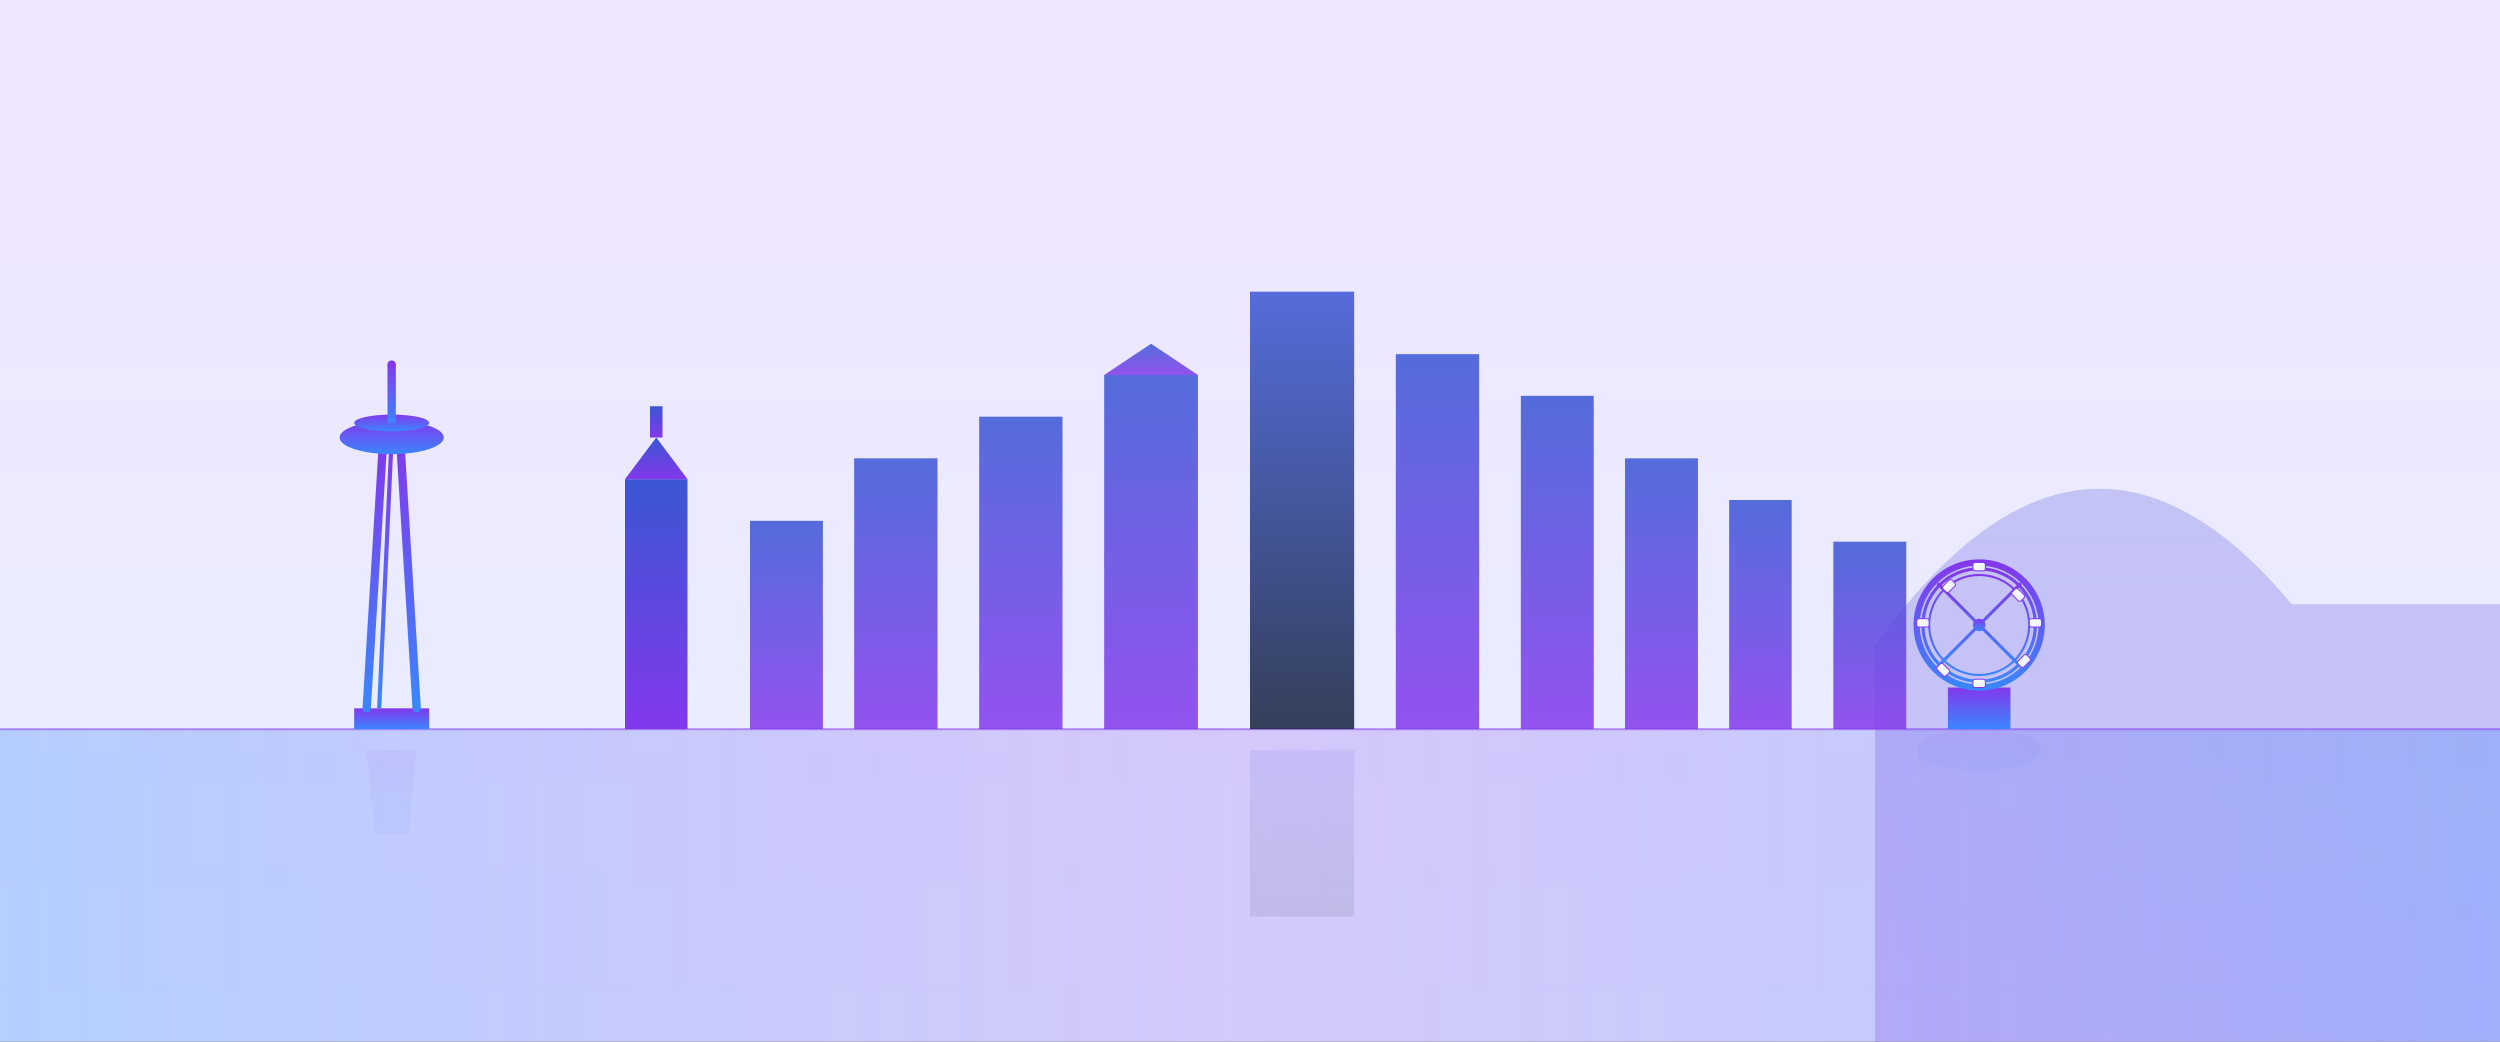 <svg xmlns="http://www.w3.org/2000/svg" xmlns:xlink="http://www.w3.org/1999/xlink" viewBox="0 0 1200 500" width="100%" height="100%">
  <rect x="0" y="0" width="1200" height="500" fill="#333333" stroke="none"/>
  <!-- Definitions -->
  <defs>
    <!-- Sky gradient in purple/blue theme -->
    <linearGradient id="skyGradient" x1="0%" y1="0%" x2="0%" y2="100%">
      <stop offset="0%" stop-color="#f0e5ff" /> <!-- Light purple -->
      <stop offset="100%" stop-color="#e7efff" /> <!-- Light blue -->
    </linearGradient>
    
    <!-- Silhouette color for buildings -->
    <linearGradient id="buildingGradient" x1="0%" y1="0%" x2="0%" y2="100%">
      <stop offset="0%" stop-color="#3a56d4" /> <!-- Dark blue -->
      <stop offset="100%" stop-color="#8338ec" /> <!-- Purple -->
    </linearGradient>
    
    <!-- Space Needle gradient -->
    <linearGradient id="needleGradient" x1="0%" y1="0%" x2="0%" y2="100%">
      <stop offset="0%" stop-color="#8338ec" /> <!-- Purple -->
      <stop offset="100%" stop-color="#3a86ff" /> <!-- Blue -->
    </linearGradient>
    
    <!-- Water gradient -->
    <linearGradient id="waterGradient" x1="0%" y1="0%" x2="100%" y2="0%">
      <stop offset="0%" stop-color="#3a86ff" stop-opacity="0.3" /> <!-- Blue -->
      <stop offset="50%" stop-color="#8338ec" stop-opacity="0.2" /> <!-- Purple -->
      <stop offset="100%" stop-color="#3a86ff" stop-opacity="0.3" /> <!-- Blue -->
    </linearGradient>
    
    <!-- Great Wheel cabins gradient -->
    <linearGradient id="cabinGradient" x1="0%" y1="0%" x2="100%" y2="100%">
      <stop offset="0%" stop-color="#ffffff" />
      <stop offset="100%" stop-color="#e7efff" />
    </linearGradient>
    
    <!-- Columbia Center gradient -->
    <linearGradient id="columbiaCenterGradient" x1="0%" y1="0%" x2="0%" y2="100%">
      <stop offset="0%" stop-color="#3a56d4" /> <!-- Dark blue -->
      <stop offset="100%" stop-color="#14213d" /> <!-- Very dark blue -->
    </linearGradient>
  </defs>
  
  <!-- Sky background -->
  <rect x="0" y="0" width="1200" height="500" fill="url(#skyGradient)" />
  
  <!-- Mt. Rainier in background - more distant, lower opacity -->
  <path d="M900,310 Q1000,170 1100,290 L1200,290 L1200,500 L900,500 Z" fill="url(#buildingGradient)" opacity="0.25" />
  
  <!-- Water/Puget Sound -->
  <rect x="0" y="350" width="1200" height="150" fill="url(#waterGradient)" />
  
  <!-- Subtle horizon line -->
  <line x1="0" y1="350" x2="1200" y2="350" stroke="#8338ec" stroke-width="1" opacity="0.5" />
  
  <!-- Downtown Seattle skyline - accurate proportions, centered on Columbia Center -->
  <g opacity="0.85">
    <!-- Columbia Center (tallest building in Seattle at 937ft) -->
    <rect x="600" y="140" width="50" height="210" fill="url(#columbiaCenterGradient)" />
    
    <!-- Two Union Square -->
    <rect x="670" y="170" width="40" height="180" fill="url(#buildingGradient)" />
    
    <!-- 1201 Third Avenue (Washington Mutual Tower) -->
    <rect x="530" y="180" width="45" height="170" fill="url(#buildingGradient)" />
    <path d="M530,180 L552.5,165 L575,180 Z" fill="url(#buildingGradient)" />
    
    <!-- Seattle Municipal Tower -->
    <rect x="730" y="190" width="35" height="160" fill="url(#buildingGradient)" />
    
    <!-- Russell Investments Center -->
    <rect x="470" y="200" width="40" height="150" fill="url(#buildingGradient)" />
    
    <!-- Other downtown buildings - spaced properly -->
    <rect x="410" y="220" width="40" height="130" fill="url(#buildingGradient)" />
    <rect x="780" y="220" width="35" height="130" fill="url(#buildingGradient)" />
    <rect x="830" y="240" width="30" height="110" fill="url(#buildingGradient)" />
    <rect x="880" y="260" width="35" height="90" fill="url(#buildingGradient)" />
    <rect x="360" y="250" width="35" height="100" fill="url(#buildingGradient)" />
  </g>
  
  <!-- Smith Tower (historical building) -->
  <g>
    <rect x="300" y="230" width="30" height="120" fill="url(#buildingGradient)" />
    <path d="M300,230 L315,210 L330,230 Z" fill="url(#buildingGradient)" />
    <rect x="312" y="195" width="6" height="15" fill="url(#buildingGradient)" />
  </g>
  
  <!-- Space Needle - accurate proportions at 605ft tall, 2 miles from downtown -->
  <g>
    <!-- Base -->
    <rect x="170" y="340" width="36" height="10" fill="url(#needleGradient)" />
    
    <!-- Legs - correct tapered shape -->
    <path d="M176,340 L184,210 M200,340 L192,210" stroke="url(#needleGradient)" stroke-width="4" stroke-linecap="round" />
    <path d="M182,340 L188,210" stroke="url(#needleGradient)" stroke-width="2" />
    
    <!-- Observation deck - wide saucer shape -->
    <ellipse cx="188" cy="210" rx="25" ry="8" fill="url(#needleGradient)" />
    <ellipse cx="188" cy="203" rx="18" ry="4" fill="url(#needleGradient)" />
    
    <!-- Top spire -->
    <rect x="186" y="175" width="4" height="28" fill="url(#needleGradient)" />
    <circle cx="188" cy="175" r="2" fill="#8338ec" />
  </g>
  
  <!-- Seattle Great Wheel - proportionally 175ft tall, 2 miles from Space Needle -->
  <g>
    <!-- Support structure -->
    <rect x="935" y="330" width="30" height="20" fill="url(#needleGradient)" />
    
    <!-- Main wheel -->
    <circle cx="950" cy="300" r="30" stroke="url(#needleGradient)" stroke-width="3" fill="none" />
    <circle cx="950" cy="300" r="27" stroke="url(#needleGradient)" stroke-width="1.5" fill="none" />
    <circle cx="950" cy="300" r="24" stroke="url(#needleGradient)" stroke-width="1" fill="none" />
    
    <!-- Spokes -->
    <line x1="950" y1="270" x2="950" y2="330" stroke="url(#needleGradient)" stroke-width="2" />
    <line x1="920" y1="300" x2="980" y2="300" stroke="url(#needleGradient)" stroke-width="2" />
    <line x1="930" y1="280" x2="970" y2="320" stroke="url(#needleGradient)" stroke-width="1.5" />
    <line x1="930" y1="320" x2="970" y2="280" stroke="url(#needleGradient)" stroke-width="1.5" />
    
    <!-- Gondolas -->
    <rect x="947" y="270" width="6" height="4" rx="1" fill="url(#cabinGradient)" stroke="#8338ec" stroke-width="0.5" />
    <rect x="947" y="326" width="6" height="4" rx="1" fill="url(#cabinGradient)" stroke="#8338ec" stroke-width="0.5" />
    <rect x="920" y="297" width="6" height="4" rx="1" fill="url(#cabinGradient)" stroke="#8338ec" stroke-width="0.5" />
    <rect x="974" y="297" width="6" height="4" rx="1" fill="url(#cabinGradient)" stroke="#8338ec" stroke-width="0.5" />
    <rect x="932" y="282" width="6" height="4" rx="1" fill="url(#cabinGradient)" stroke="#8338ec" stroke-width="0.5" transform="rotate(-45 932 282)" />
    <rect x="968" y="318" width="6" height="4" rx="1" fill="url(#cabinGradient)" stroke="#8338ec" stroke-width="0.5" transform="rotate(-45 968 318)" />
    <rect x="932" y="318" width="6" height="4" rx="1" fill="url(#cabinGradient)" stroke="#8338ec" stroke-width="0.5" transform="rotate(45 932 318)" />
    <rect x="968" y="282" width="6" height="4" rx="1" fill="url(#cabinGradient)" stroke="#8338ec" stroke-width="0.5" transform="rotate(45 968 282)" />
    
    <!-- Hub -->
    <circle cx="950" cy="300" r="3" fill="url(#needleGradient)" />
  </g>
  
  <!-- Subtle reflections in water -->
  <g opacity="0.3">
    <!-- Columbia Center reflection -->
    <rect x="600" y="360" width="50" height="80" fill="url(#columbiaCenterGradient)" opacity="0.3" />
    
    <!-- Space Needle reflection -->
    <path d="M176,360 L200,360 L196,400 L180,400 Z" fill="url(#needleGradient)" opacity="0.2" />
    
    <!-- Great Wheel reflection -->
    <ellipse cx="950" cy="360" rx="30" ry="10" fill="url(#needleGradient)" opacity="0.2" />
  </g>
</svg>
